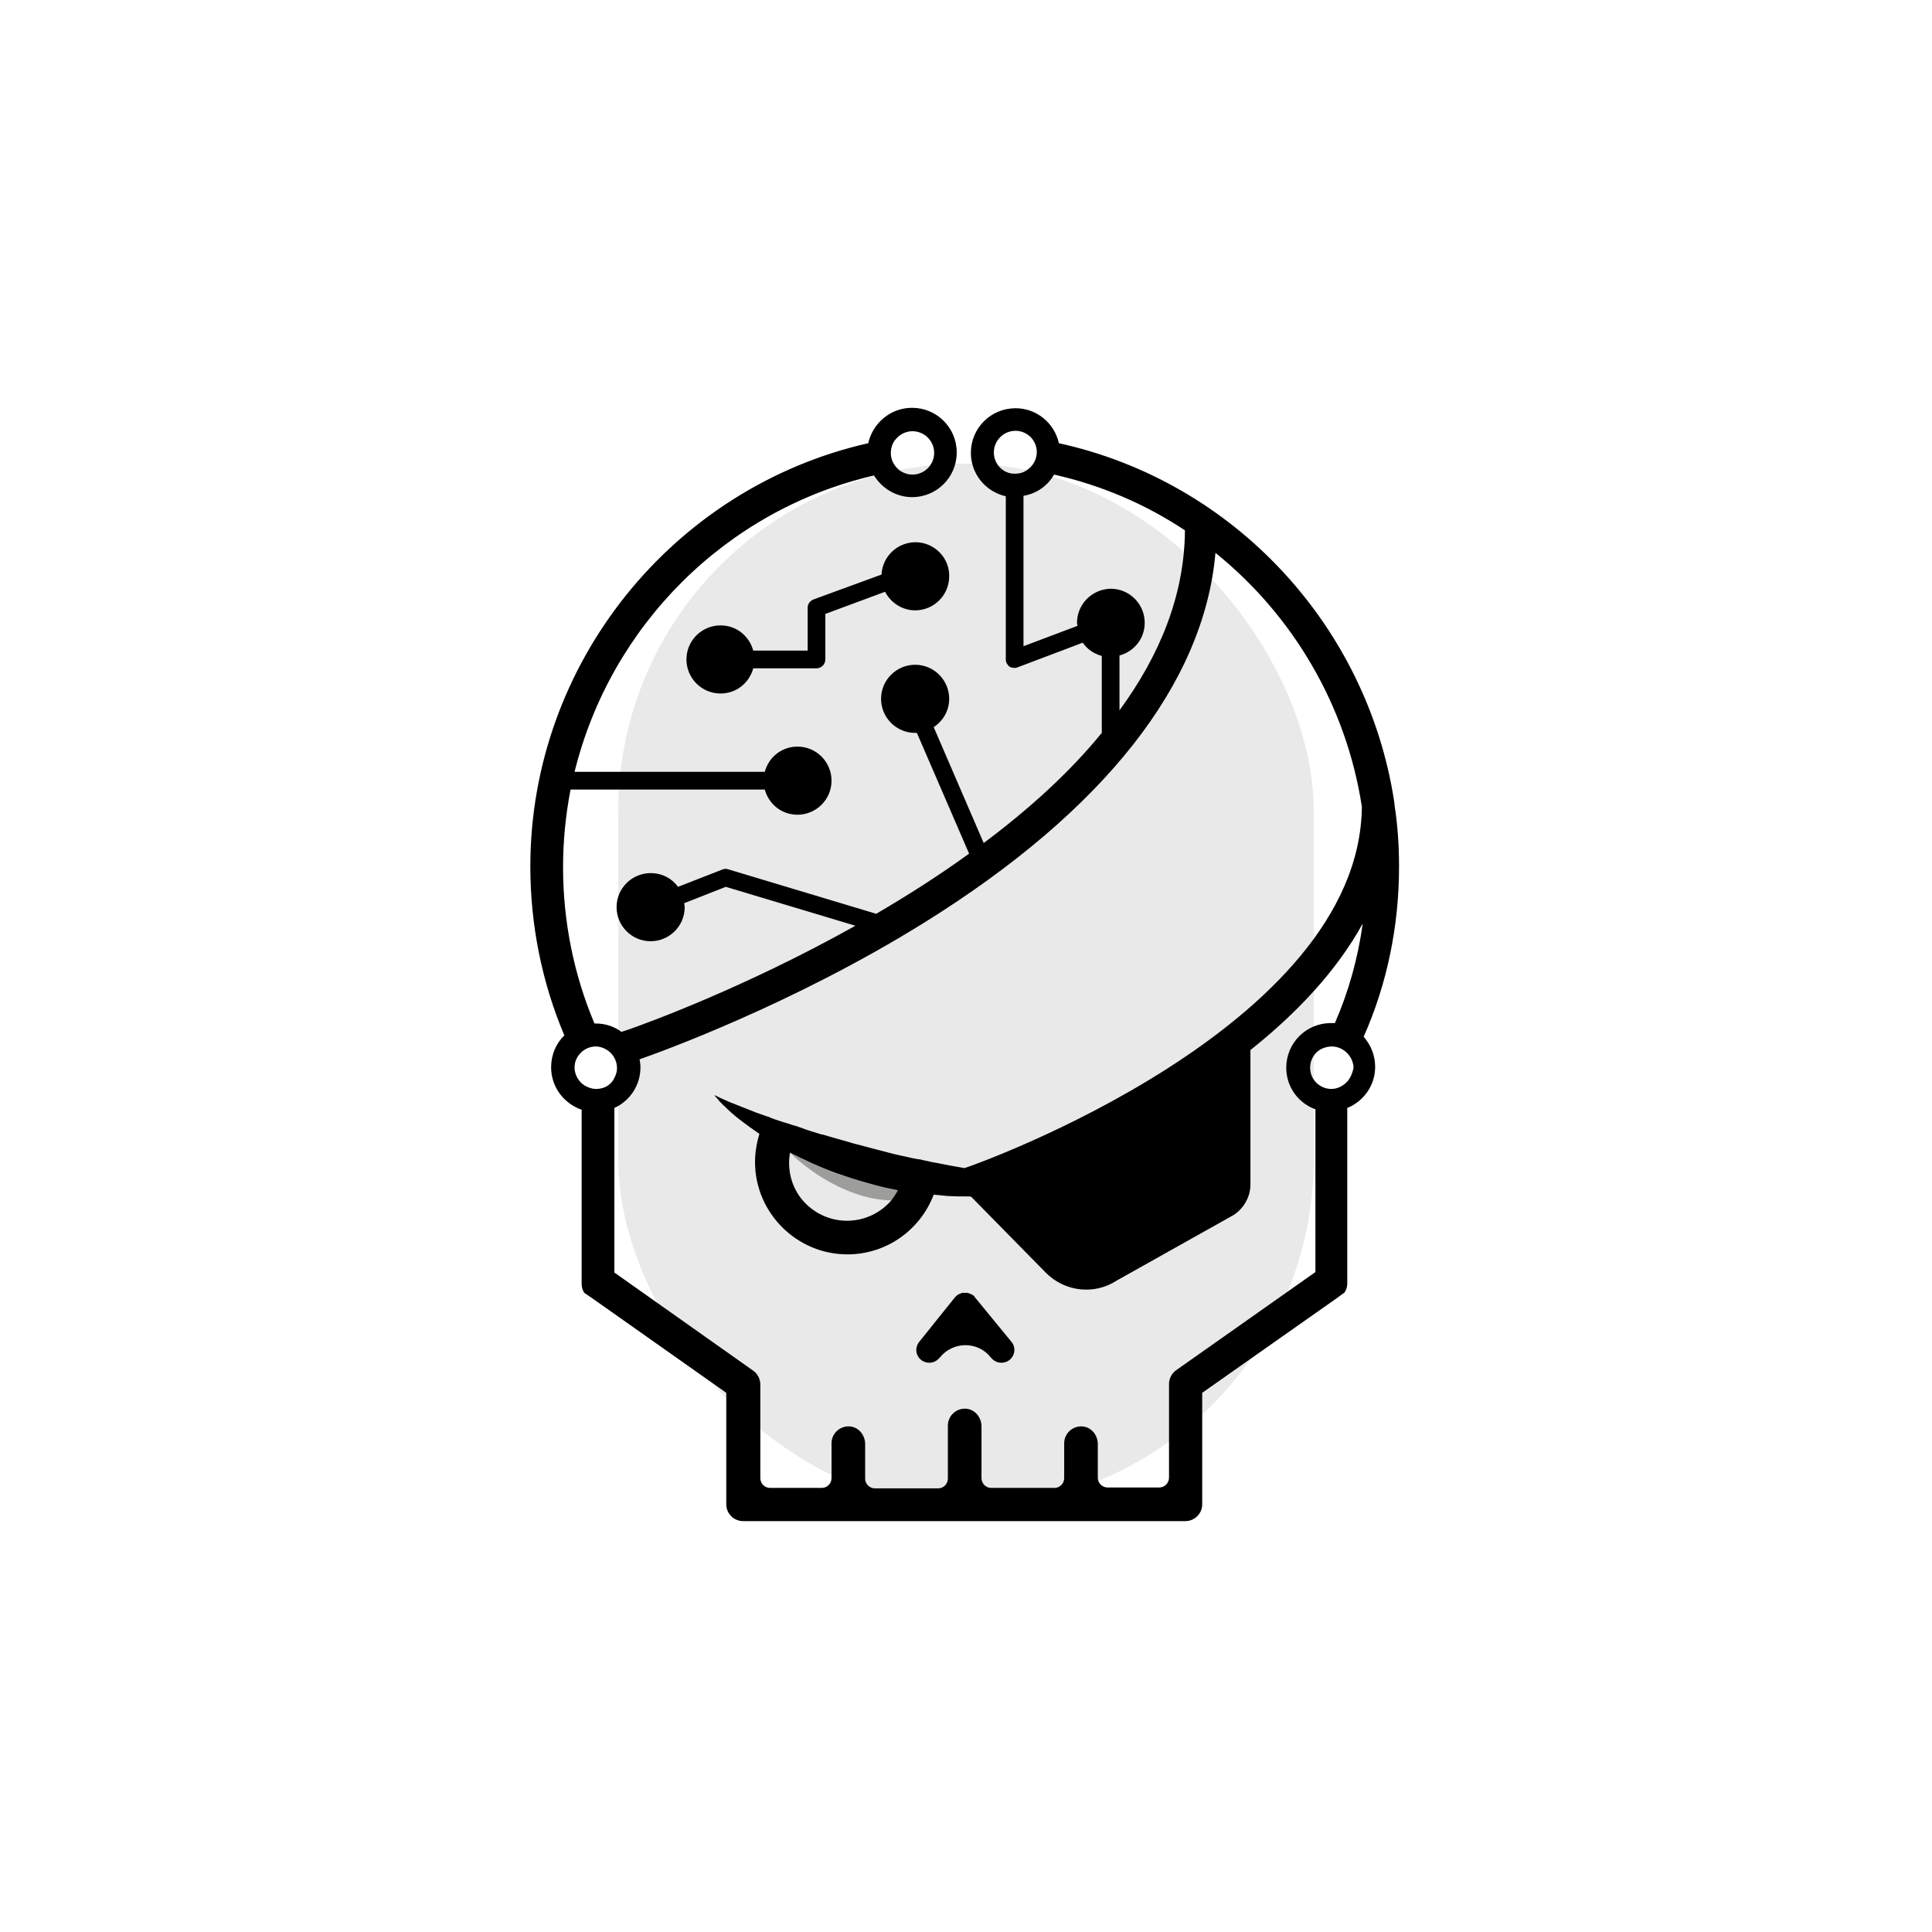 <svg width="50" height="50" viewBox="0 0 50 50" fill="none" xmlns="http://www.w3.org/2000/svg">
<g filter="url(#filter0_d_3385_4037)">
<rect x="5" y="5" width="40.469" height="40.469" rx="9" fill="white"/>
</g>
<g filter="url(#filter1_f_3385_4037)">
<rect x="16" y="12" width="18" height="27" rx="9" fill="#E9E9E9"/>
</g>
<path d="M25.24 33.585C25.229 33.574 25.218 33.562 25.218 33.551C25.206 33.539 25.206 33.539 25.195 33.528C25.183 33.528 25.183 33.516 25.172 33.516C25.16 33.505 25.149 33.505 25.137 33.493C25.126 33.493 25.114 33.482 25.103 33.482C25.092 33.482 25.08 33.47 25.08 33.47C25.069 33.47 25.057 33.47 25.046 33.459C25.034 33.459 25.023 33.459 25.012 33.459C25 33.459 24.989 33.459 24.977 33.459C24.966 33.459 24.954 33.459 24.943 33.459C24.931 33.459 24.92 33.459 24.909 33.459C24.897 33.459 24.886 33.459 24.874 33.47C24.863 33.47 24.851 33.482 24.851 33.482C24.84 33.482 24.828 33.493 24.817 33.493C24.805 33.493 24.794 33.505 24.782 33.516C24.771 33.516 24.771 33.528 24.76 33.528C24.748 33.539 24.748 33.539 24.737 33.551C24.725 33.562 24.714 33.574 24.714 33.574L23.787 34.73C23.672 34.878 23.695 35.084 23.844 35.199C23.901 35.245 23.981 35.268 24.05 35.268C24.153 35.268 24.244 35.222 24.313 35.142L24.325 35.13C24.668 34.707 25.309 34.707 25.641 35.13L25.652 35.142C25.721 35.222 25.813 35.268 25.916 35.268C25.985 35.268 26.065 35.245 26.122 35.199C26.271 35.084 26.294 34.867 26.179 34.73L25.24 33.585Z" fill="black"/>
<path d="M23.695 14.033C23.226 14.033 22.837 14.399 22.814 14.869L21.062 15.51C20.971 15.544 20.902 15.624 20.902 15.727V16.838H19.494C19.391 16.46 19.059 16.185 18.647 16.185C18.166 16.185 17.765 16.574 17.765 17.067C17.765 17.547 18.155 17.948 18.647 17.948C19.059 17.948 19.391 17.673 19.494 17.296H21.131C21.257 17.296 21.36 17.193 21.36 17.067V15.888L22.905 15.315C23.054 15.601 23.352 15.796 23.684 15.796C24.164 15.796 24.565 15.407 24.565 14.915C24.576 14.434 24.176 14.033 23.695 14.033Z" fill="black"/>
<path d="M21.841 30.425C21.555 30.322 21.28 30.219 21.017 30.105C20.822 30.013 20.627 29.922 20.444 29.83C20.879 30.265 21.932 31.044 23.066 31.066C23.134 30.986 23.191 30.906 23.237 30.803C23.066 30.769 22.894 30.734 22.722 30.689C22.413 30.608 22.127 30.528 21.841 30.425Z" fill="#9D9D9C"/>
<path d="M36.207 22.436C36.207 21.898 36.172 21.36 36.092 20.845C36.092 20.81 36.081 20.776 36.081 20.741C35.383 16.197 31.937 12.465 27.404 11.47C27.289 10.954 26.832 10.565 26.282 10.565C25.641 10.565 25.126 11.08 25.126 11.721C25.126 12.271 25.515 12.729 26.03 12.843V17.067C26.03 17.136 26.065 17.204 26.122 17.25C26.156 17.273 26.202 17.285 26.248 17.285C26.271 17.285 26.305 17.285 26.328 17.273L28.022 16.632C28.137 16.804 28.308 16.918 28.514 16.976V18.967C27.656 20.02 26.591 20.971 25.458 21.817L24.164 18.818C24.405 18.658 24.565 18.395 24.565 18.086C24.565 17.605 24.176 17.204 23.684 17.204C23.203 17.204 22.802 17.594 22.802 18.086C22.802 18.567 23.191 18.967 23.684 18.967C23.695 18.967 23.718 18.967 23.729 18.967L25.08 22.092C24.29 22.665 23.478 23.18 22.676 23.649L18.83 22.493C18.784 22.482 18.738 22.482 18.693 22.504L17.548 22.951C17.388 22.733 17.136 22.596 16.838 22.596C16.358 22.596 15.957 22.985 15.957 23.477C15.957 23.958 16.346 24.359 16.838 24.359C17.319 24.359 17.72 23.97 17.72 23.477C17.72 23.443 17.708 23.409 17.708 23.374L18.784 22.951L22.138 23.958C19.277 25.561 16.712 26.488 16.289 26.637L16.083 26.705C15.9 26.568 15.671 26.488 15.419 26.488C15.408 26.488 15.396 26.488 15.385 26.488C14.847 25.217 14.572 23.832 14.572 22.447C14.572 21.76 14.64 21.085 14.766 20.433H19.792C19.895 20.81 20.227 21.085 20.639 21.085C21.119 21.085 21.52 20.696 21.52 20.203C21.52 19.723 21.131 19.322 20.639 19.322C20.227 19.322 19.895 19.597 19.792 19.975H14.87C15.797 16.209 18.773 13.198 22.619 12.305C22.825 12.637 23.191 12.866 23.604 12.866C24.244 12.866 24.76 12.351 24.76 11.71C24.76 11.069 24.244 10.554 23.604 10.554C23.043 10.554 22.585 10.954 22.47 11.47C17.422 12.614 13.725 17.159 13.725 22.424C13.725 23.924 14.022 25.423 14.606 26.797C14.389 27.003 14.263 27.301 14.263 27.621C14.263 28.136 14.595 28.56 15.053 28.72V33.23C15.053 33.31 15.075 33.39 15.121 33.459L15.373 33.631L18.796 36.046V38.931C18.796 39.171 18.99 39.366 19.231 39.366H30.678C30.918 39.366 31.113 39.171 31.113 38.931V36.046L34.547 33.631L34.799 33.448C34.844 33.379 34.867 33.299 34.867 33.219V28.674C35.291 28.503 35.589 28.09 35.589 27.61C35.589 27.312 35.474 27.037 35.291 26.831C35.898 25.469 36.207 23.958 36.207 22.436ZM23.203 11.344C23.306 11.229 23.455 11.16 23.615 11.16C23.924 11.16 24.176 11.412 24.176 11.721C24.176 12.03 23.924 12.282 23.615 12.282C23.5 12.282 23.398 12.248 23.306 12.191C23.157 12.088 23.054 11.916 23.054 11.733C23.054 11.572 23.111 11.435 23.203 11.344ZM25.721 11.71C25.721 11.401 25.973 11.149 26.282 11.149C26.442 11.149 26.58 11.218 26.683 11.321C26.774 11.424 26.832 11.55 26.832 11.698C26.832 11.882 26.74 12.053 26.591 12.156C26.5 12.225 26.397 12.259 26.271 12.259C25.973 12.271 25.721 12.019 25.721 11.71ZM27.873 16.117C27.873 16.151 27.885 16.174 27.885 16.197L26.488 16.724V12.832C26.832 12.774 27.118 12.568 27.278 12.282C28.503 12.557 29.648 13.049 30.666 13.725C30.655 15.419 30.002 16.976 28.972 18.384V16.964C29.35 16.861 29.625 16.529 29.625 16.117C29.625 15.636 29.235 15.236 28.743 15.236C28.262 15.247 27.873 15.636 27.873 16.117ZM15.43 28.182C15.293 28.182 15.167 28.125 15.064 28.045C14.95 27.942 14.87 27.793 14.87 27.633C14.87 27.564 14.881 27.495 14.904 27.438C14.984 27.232 15.19 27.083 15.419 27.083C15.522 27.083 15.614 27.117 15.694 27.163C15.854 27.255 15.968 27.438 15.968 27.644C15.968 27.747 15.934 27.839 15.888 27.919C15.808 28.079 15.636 28.182 15.43 28.182ZM34.89 27.965C34.787 28.09 34.627 28.182 34.455 28.182C34.295 28.182 34.158 28.113 34.055 28.01C33.963 27.907 33.906 27.781 33.906 27.633C33.906 27.392 34.055 27.186 34.272 27.117C34.329 27.095 34.398 27.083 34.467 27.083C34.73 27.083 34.959 27.278 35.016 27.53C35.028 27.564 35.028 27.598 35.028 27.644C35.005 27.759 34.959 27.873 34.89 27.965ZM34.547 26.477C34.513 26.477 34.478 26.477 34.444 26.477C33.803 26.477 33.288 26.992 33.288 27.633C33.288 28.125 33.597 28.548 34.043 28.709V32.921L30.437 35.462C30.323 35.542 30.254 35.68 30.254 35.817V38.244C30.254 38.381 30.14 38.496 30.002 38.496H28.663C28.526 38.496 28.411 38.381 28.411 38.244V37.374C28.411 37.145 28.251 36.939 28.022 36.916C27.759 36.893 27.541 37.099 27.541 37.351V38.255C27.541 38.393 27.427 38.507 27.289 38.507H25.652C25.515 38.507 25.401 38.393 25.401 38.255V36.916C25.401 36.687 25.24 36.481 25.012 36.458C24.748 36.435 24.531 36.641 24.531 36.893V38.267C24.531 38.404 24.416 38.519 24.279 38.519H22.642C22.505 38.519 22.39 38.404 22.39 38.267V37.374C22.39 37.145 22.23 36.939 22.001 36.916C21.738 36.893 21.52 37.099 21.52 37.351V38.255C21.52 38.393 21.406 38.507 21.268 38.507H19.929C19.792 38.507 19.677 38.393 19.677 38.255V35.829C19.677 35.691 19.608 35.554 19.494 35.474L15.9 32.933V28.674C16.3 28.491 16.575 28.09 16.575 27.621C16.575 27.552 16.564 27.484 16.552 27.415C17.01 27.255 20.501 26.007 23.936 23.867C28.583 20.971 31.159 17.685 31.456 14.308C33.459 15.922 34.844 18.258 35.245 20.879C35.188 26.614 25.195 30.151 25.092 30.185C25.069 30.197 25.012 30.208 24.966 30.231C24.84 30.208 24.714 30.185 24.576 30.162C24.485 30.14 24.382 30.128 24.29 30.105C24.142 30.082 23.993 30.048 23.844 30.014C23.821 30.002 23.787 30.002 23.764 30.002C23.706 29.991 23.649 29.979 23.592 29.968C23.523 29.956 23.455 29.933 23.386 29.922C23.226 29.888 23.066 29.853 22.917 29.808C22.631 29.739 22.356 29.659 22.081 29.59C21.818 29.51 21.543 29.441 21.291 29.361C21.28 29.361 21.28 29.361 21.268 29.361C21.074 29.304 20.891 29.247 20.707 29.178C20.65 29.155 20.581 29.132 20.524 29.121C20.433 29.086 20.353 29.064 20.272 29.041C20.124 28.995 19.986 28.949 19.86 28.892H19.849C19.643 28.823 19.46 28.754 19.299 28.686C19.128 28.617 18.979 28.56 18.864 28.514C18.75 28.457 18.647 28.422 18.59 28.388C18.521 28.354 18.487 28.342 18.487 28.342C18.487 28.342 18.51 28.377 18.555 28.422C18.601 28.48 18.67 28.56 18.773 28.651C18.864 28.743 18.99 28.857 19.139 28.972C19.288 29.086 19.46 29.212 19.643 29.338C19.643 29.338 19.643 29.338 19.654 29.338C19.586 29.567 19.54 29.819 19.54 30.071C19.54 31.387 20.616 32.463 21.932 32.463C22.951 32.463 23.821 31.822 24.164 30.918C24.279 30.929 24.405 30.941 24.519 30.952C24.725 30.964 24.92 30.964 25.103 30.964C25.114 30.964 25.126 30.975 25.137 30.975L27.072 32.944C27.564 33.436 28.331 33.516 28.904 33.139L31.925 31.445C32.189 31.273 32.361 30.975 32.361 30.655V27.175C33.528 26.247 34.581 25.149 35.268 23.901C35.142 24.805 34.902 25.664 34.547 26.477ZM23.237 30.803C23.191 30.895 23.123 30.987 23.066 31.067C22.791 31.387 22.379 31.593 21.921 31.593C21.463 31.593 21.051 31.387 20.776 31.067C20.547 30.803 20.421 30.46 20.421 30.094C20.421 30.002 20.433 29.922 20.444 29.83C20.627 29.922 20.822 30.014 21.017 30.105C21.28 30.22 21.555 30.334 21.841 30.426C22.127 30.529 22.424 30.609 22.722 30.689C22.894 30.735 23.066 30.769 23.237 30.803Z" fill="black"/>
<defs>
<filter id="filter0_d_3385_4037" x="3" y="3" width="44.469" height="44.469" filterUnits="userSpaceOnUse" color-interpolation-filters="sRGB">
<feFlood flood-opacity="0" result="BackgroundImageFix"/>
<feColorMatrix in="SourceAlpha" type="matrix" values="0 0 0 0 0 0 0 0 0 0 0 0 0 0 0 0 0 0 127 0" result="hardAlpha"/>
<feOffset/>
<feGaussianBlur stdDeviation="1"/>
<feComposite in2="hardAlpha" operator="out"/>
<feColorMatrix type="matrix" values="0 0 0 0 0 0 0 0 0 0 0 0 0 0 0 0 0 0 0.25 0"/>
<feBlend mode="normal" in2="BackgroundImageFix" result="effect1_dropShadow_3385_4037"/>
<feBlend mode="normal" in="SourceGraphic" in2="effect1_dropShadow_3385_4037" result="shape"/>
</filter>
<filter id="filter1_f_3385_4037" x="12" y="8" width="26" height="35" filterUnits="userSpaceOnUse" color-interpolation-filters="sRGB">
<feFlood flood-opacity="0" result="BackgroundImageFix"/>
<feBlend mode="normal" in="SourceGraphic" in2="BackgroundImageFix" result="shape"/>
<feGaussianBlur stdDeviation="2" result="effect1_foregroundBlur_3385_4037"/>
</filter>
</defs>
</svg>

